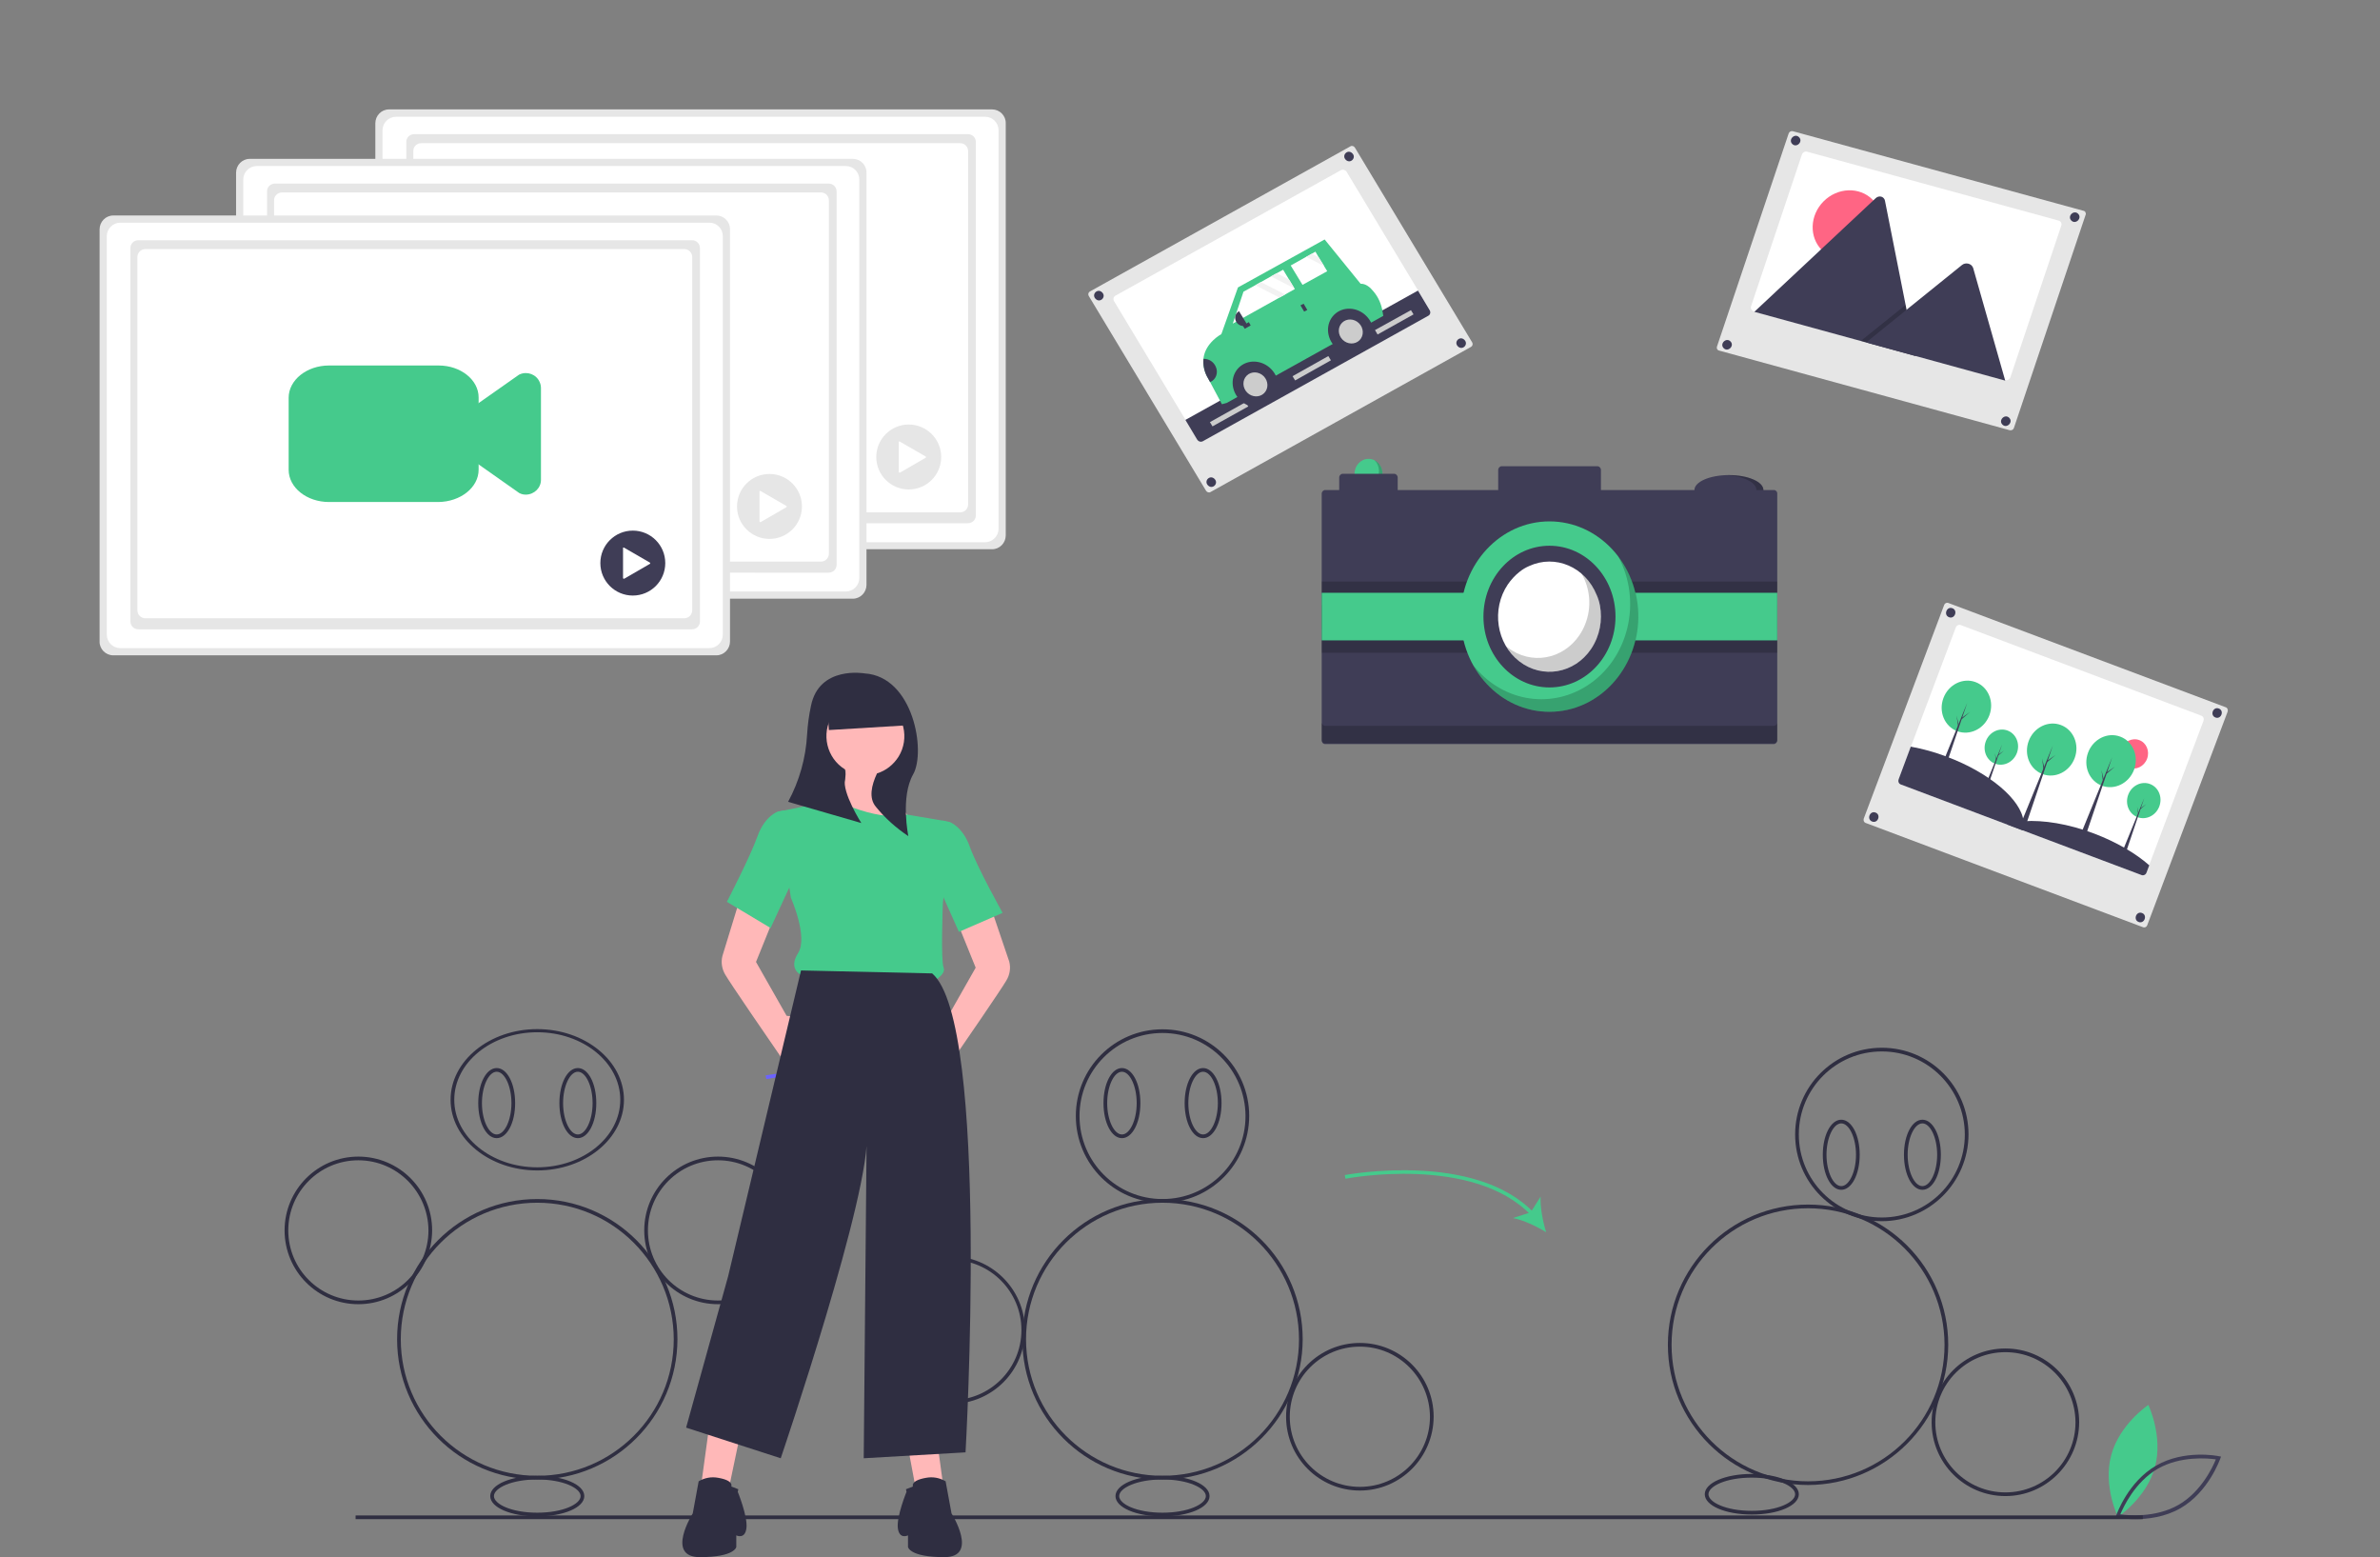 <?xml version="1.0" encoding="utf-8"?>
<!-- Generator: Adobe Illustrator 24.3.0, SVG Export Plug-In . SVG Version: 6.00 Build 0)  -->
<svg version="1.1" id="b026b94e-6321-44cd-a420-08eb02e66e9d"
	 xmlns="http://www.w3.org/2000/svg" xmlns:xlink="http://www.w3.org/1999/xlink" x="0px" y="0px" viewBox="0 0 1290.4 844"
	 style="enable-background:new 0 0 1290.4 844;" xml:space="preserve">
<rect x="0" y="0" width="1290.4" height="844" fill="#808080" stroke="none"/>
<style type="text/css">
	.st0{fill:#45CA8C;}
	.st1{fill:#3F3D56;}
	.st2{fill:#FFB8B8;}
	.st3{fill:#2F2E41;}
	.st4{fill:#E6E6E6;}
	.st5{fill:#FFFFFF;}
	.st6{fill:#6C63FF;}
	.st7{fill:#FF6584;}
	.st8{opacity:0.2;enable-background:new    ;}
	.st9{fill:#CCCCCC;}
	.st10{fill:#F2F2F2;}
</style>
<path class="st0" d="M1168.4,795.1c-4.5,16.8-20.1,27.1-20.1,27.1s-8.2-16.8-3.6-33.6s20.1-27.1,20.1-27.1
	S1172.9,778.4,1168.4,795.1z"/>
<path class="st1" d="M1157.8,823.4c-3.2,0-6.5-0.2-9.7-0.8l-1.1-0.2l0.4-1.1c0.3-0.7,6.4-18.1,21.6-26.9s33.3-5.3,34.1-5.1l1.1,0.2
	l-0.4,1.1c-0.3,0.7-6.4,18.1-21.6,26.9l0,0C1173.8,822.3,1164.5,823.4,1157.8,823.4z M1149.6,820.8c4.2,0.6,19.1,2,31.5-5.1l0,0
	c12.4-7.1,18.7-20.7,20.3-24.7c-4.2-0.6-19.1-2-31.5,5.1C1157.5,803.3,1151.3,816.8,1149.6,820.8L1149.6,820.8z"/>
<path class="st2" d="M502.2,804.1c-8.7,1.6-7.1,4.7-7.1,4.7l2.8,5.5l-7.1-37.9l16.6-0.4l4.7,34.3C509.6,809,506.7,803.3,502.2,804.1
	z"/>
<path class="st3" d="M491.2,807.2l3.8-1.5c0,0-1.6-3.2,7.1-4.7c3.7-0.7,7.4,0,10.6,1.9l3.2,17.4c0,0,15,23.7-3.9,23.7
	s-19.7-5.5-19.7-5.5v-6.3c0,0-4.7,2.4-5.5-3.9s4.7-19.7,4.7-19.7L491.2,807.2z"/>
<path class="st2" d="M389.3,804.1c8.7,1.6,7.1,4.7,7.1,4.7l-2.8,5.5l7.1-33.9l-16.6-4.3l-4.7,34.3
	C381.9,809,384.8,803.3,389.3,804.1z"/>
<circle class="st2" cx="469" cy="395.8" r="24.1"/>
<path class="st2" d="M458,413.1c0,0,3.9,17.4-10.3,23.7s46.6,7.9,46.6,7.9s-15-16.6-11-33.9L458,413.1z"/>
<path class="st0" d="M452.5,433.7l-30.8,6.3l7.1,46.6c0,0,9.5,21.3,3.9,30c-5.5,8.7,1.6,11.8,1.6,11.8l71,3.9c0,0,7.9-3.9,6.3-7.9
	s-0.4-34.3-0.4-34.3s0-3.2,2-13l-0.4-32l-21.1-3.6C491.8,441.5,480.1,446.3,452.5,433.7z"/>
<path class="st2" d="M406.7,469.2l-15,48.9c-0.9,3.5-0.3,7.2,1.6,10.3c2.6,4.5,22.7,33.8,30.3,44.8c1.1,1.6,3.3,2,4.9,0.9
	c0.3-0.2,0.6-0.5,0.9-0.9l9.7-14c0,0,9.5,5.5,11.8,3.2c0.9-0.9-1-2.7-3.7-4.5c-6.1-4.2-13.2-6.7-20.6-7.3h-0.1l-16.6-29.2l16.6-41
	L406.7,469.2z"/>
<path class="st0" d="M428,442.3l-2.8-3.1l-3.5,0.7c0,0-7.1,2.4-11,13.4s-16.6,35.5-16.6,35.5l23.7,14.2l15-32.4L428,442.3z"/>
<path class="st2" d="M531,473.5l16.2,47.7c0.9,3.5,0.3,7.2-1.6,10.3c-2.6,4.5-22.7,33.8-30.3,44.8c-1.1,1.6-3.3,2-4.9,0.9
	c-0.3-0.2-0.6-0.5-0.9-0.9l-9.7-14c0,0-9.5,5.5-11.8,3.2c-0.9-0.9,1-2.7,3.7-4.5c6.1-4.2,13.2-6.7,20.6-7.3h0.1l16.6-29.2l-16.6-41
	L531,473.5z"/>
<path class="st0" d="M508.5,447.9l2.8-3.1l3.5,0.7c0,0,7.1,2.4,11,13.4s17.8,35.9,17.8,35.9l-23.7,10.3l-13.4-30L508.5,447.9z"/>
<path class="st3" d="M468.8,365c0,0-24.7-4.4-29.1,17.6c-1.1,5.1-1.8,10.3-2.1,15.5c-0.7,12.8-4.2,25.2-10.3,36.5l0,0l39.7,11.5
	c0,0-10.6-16.7-8.8-23.8c0.3-1.8,0.3-3.6-0.1-5.3c-9.9-6.1-13-19.2-6.9-29.1s19.2-13,29.1-6.9s13,19.2,6.9,29.1
	c-2.7,4.3-6.8,7.6-11.7,9.1c-3,6.4-4.6,13.4-0.6,18.1c5,6.2,11,11.5,17.6,15.9c0,0-4.4-21.2,2.6-33.5S495.3,366.7,468.8,365z"/>
<polygon class="st3" points="490.7,393.2 449.4,395.7 448.2,376.3 484.2,375 "/>
<path class="st3" d="M400.3,807.2l-3.8-1.5c0,0,1.6-3.2-7.1-4.7c-3.7-0.7-7.4,0-10.6,1.9l-3.2,17.4c0,0-15,23.7,3.9,23.7
	s19.7-5.5,19.7-5.5v-6.3c0,0,4.7,2.4,5.5-3.9s-4.7-19.7-4.7-19.7L400.3,807.2z"/>
<path class="st4" d="M545.3,290.2c0,4.1-3.3,7.5-7.4,7.5h-327c-4.1,0-7.5-3.4-7.4-7.5l0,0V66.8c0-4.1,3.3-7.5,7.4-7.5l0,0h327
	c4.1,0,7.5,3.4,7.4,7.5l0,0l0,0V290.2z"/>
<path class="st5" d="M541.4,286.6c0,4-3.3,7.3-7.3,7.3l0,0H214.7c-4,0-7.3-3.3-7.3-7.3v-216c0-4,3.3-7.3,7.3-7.3l0,0h319.5
	c4,0,7.2,3.3,7.2,7.3V286.6z"/>
<path id="b9c54412-061c-4155-b289-fb4c23e4a64e" class="st4" d="M224.6,72.7h300.2c2.4,0,4.3,1.9,4.3,4.3v202.3
	c0,2.4-1.9,4.3-4.3,4.3H224.6c-2.4,0-4.3-1.9-4.3-4.3l0,0V77C220.2,74.6,222.2,72.7,224.6,72.7L224.6,72.7z"/>
<path class="st5" d="M228.4,77.6h292.2c2.4,0,4.3,1.9,4.3,4.3v191.5c0,2.4-1.9,4.3-4.3,4.3H228.4c-2.4,0-4.3-1.9-4.3-4.3l0,0V81.9
	C224,79.5,226,77.6,228.4,77.6L228.4,77.6z"/>
<path class="st1" d="M434.7,210.6c-1.2,0-2.3-0.2-3.3-0.7c-0.2-0.1-0.5-0.2-0.7-0.4l-21.2-14.9l0,0c-2.2-1.5-3.5-4-3.5-6.7v-20.4
	c0-2.7,1.3-5.2,3.5-6.7l21.2-14.9c0.2-0.2,0.5-0.3,0.7-0.4c4.1-1.8,9,0,10.8,4.2c0.5,1.1,0.7,2.2,0.7,3.3v49.5
	C442.9,206.9,439.2,210.6,434.7,210.6L434.7,210.6L434.7,210.6z"/>
<path class="st1" d="M387.2,214.6H328c-12.1,0-21.9-7.8-21.9-17.5v-39c0-9.6,9.8-17.5,21.9-17.5h59.4c12,0,21.7,7.8,21.7,17.3v39.2
	C409,206.8,399.2,214.6,387.2,214.6z"/>
<circle class="st4" cx="492.7" cy="247.7" r="17.6"/>
<path class="st5" d="M501.8,247.4l-14-8.1c-0.2-0.1-0.4,0-0.5,0.1c0,0.1,0,0.1,0,0.2v16.2c0,0.2,0.2,0.4,0.4,0.4c0.1,0,0.1,0,0.2,0
	l14-8.1c0.2-0.1,0.2-0.3,0.1-0.5C501.9,247.5,501.9,247.4,501.8,247.4l-14-8.1c-0.2-0.1-0.4,0-0.5,0.1c0,0.1,0,0.1,0,0.2v16.2
	c0,0.2,0.2,0.4,0.4,0.4c0.1,0,0.1,0,0.2,0l14-8.1c0.2-0.1,0.2-0.3,0.1-0.5C501.9,247.5,501.9,247.4,501.8,247.4z"/>
<path class="st4" d="M469.8,317c0,4.1-3.3,7.5-7.4,7.5h-327c-4.1,0-7.5-3.4-7.4-7.5l0,0V93.6c0-4.1,3.3-7.5,7.4-7.5h327
	c4.1,0,7.5,3.4,7.4,7.5l0,0l0,0V317z"/>
<path class="st5" d="M465.9,313.3c0,4-3.3,7.3-7.3,7.3H139.2c-4,0-7.3-3.3-7.3-7.3v-216c0-4,3.3-7.3,7.3-7.3l0,0h319.5
	c4,0,7.2,3.3,7.2,7.3L465.9,313.3L465.9,313.3z"/>
<path id="a7242049-80b4-49e1-bd08-67354734c824" class="st4" d="M149.1,99.5h300.2c2.4,0,4.3,1.9,4.3,4.3v202.3
	c0,2.4-1.9,4.3-4.3,4.3H149.1c-2.4,0-4.3-1.9-4.3-4.3l0,0V103.8C144.7,101.4,146.7,99.5,149.1,99.5L149.1,99.5L149.1,99.5z"/>
<path class="st5" d="M152.9,104.3h292.2c2.4,0,4.3,1.9,4.3,4.3v191.5c0,2.4-1.9,4.3-4.3,4.3H152.9c-2.4,0-4.3-1.9-4.3-4.3l0,0V108.7
	C148.5,106.3,150.5,104.3,152.9,104.3L152.9,104.3z"/>
<path class="st1" d="M359.2,237.4c-1.2,0-2.3-0.2-3.3-0.7c-0.2-0.1-0.5-0.2-0.7-0.4L334,221.4l0,0c-2.2-1.5-3.5-4-3.5-6.7v-20.4
	c0-2.7,1.3-5.2,3.5-6.7l21.2-14.9c0.2-0.2,0.5-0.3,0.7-0.4c4.1-1.8,9,0,10.8,4.2c0.5,1.1,0.7,2.2,0.7,3.3v49.5
	C367.4,233.7,363.7,237.4,359.2,237.4L359.2,237.4L359.2,237.4z"/>
<path class="st1" d="M311.7,241.4h-59.2c-12.1,0-21.9-7.8-21.9-17.5v-39c0-9.6,9.8-17.5,21.9-17.5h59.4c12,0,21.7,7.8,21.7,17.3
	v39.2C333.5,233.6,323.7,241.4,311.7,241.4z"/>
<circle class="st4" cx="417.2" cy="274.5" r="17.6"/>
<path class="st5" d="M426.3,274.2l-14-8.1c-0.2-0.1-0.4,0-0.5,0.1c0,0.1,0,0.1,0,0.2v16.2c0,0.2,0.2,0.4,0.4,0.4c0.1,0,0.1,0,0.2,0
	l14-8.1c0.2-0.1,0.2-0.3,0.1-0.5C426.4,274.3,426.4,274.2,426.3,274.2l-14-8.1c-0.2-0.1-0.4,0-0.5,0.1c0,0.1,0,0.1,0,0.2v16.2
	c0,0.2,0.2,0.4,0.4,0.4c0.1,0,0.1,0,0.2,0l14-8.1c0.2-0.1,0.2-0.3,0.1-0.5C426.4,274.3,426.4,274.2,426.3,274.2z"/>
<path class="st4" d="M395.8,347.7c0,4.1-3.3,7.5-7.4,7.5h-327c-4.1,0-7.5-3.4-7.4-7.5l0,0V124.3c0-4.1,3.3-7.5,7.4-7.5l0,0h327
	c4.1,0,7.5,3.4,7.4,7.5l0,0l0,0V347.7z"/>
<path class="st5" d="M391.9,344c0,4-3.3,7.3-7.3,7.3H65.2c-4,0-7.3-3.3-7.3-7.3V128c0-4,3.3-7.3,7.3-7.3l0,0h319.5
	c4,0,7.2,3.3,7.2,7.3L391.9,344L391.9,344z"/>
<path id="b7a050eb-0cb2-44a8-b642-35d340850eff" class="st4" d="M75,130.2h300.2c2.4,0,4.3,1.9,4.3,4.3v202.3c0,2.4-1.9,4.3-4.3,4.3
	H75c-2.4,0-4.3-1.9-4.3-4.3V134.5C70.7,132.1,72.6,130.2,75,130.2L75,130.2L75,130.2z"/>
<path class="st5" d="M78.8,135H371c2.4,0,4.3,1.9,4.3,4.3v191.5c0,2.4-1.9,4.3-4.3,4.3H78.8c-2.4,0-4.3-1.9-4.3-4.3V139.3
	C74.5,137,76.4,135,78.8,135z"/>
<path class="st0" d="M285.2,268.1c-1.2,0-2.3-0.2-3.3-0.7c-0.2-0.1-0.5-0.2-0.7-0.4l-21.3-15l0,0c-2.2-1.5-3.5-4-3.5-6.7v-20.4
	c0-2.7,1.3-5.2,3.5-6.7l21.2-14.9c0.2-0.2,0.5-0.3,0.7-0.4c4.1-1.8,9,0,10.8,4.2c0.5,1.1,0.7,2.2,0.7,3.3v49.5
	C293.4,264.4,289.7,268,285.2,268.1L285.2,268.1L285.2,268.1z"/>
<path class="st0" d="M237.6,272.1h-59.2c-12.1,0-21.9-7.8-21.9-17.5v-39c0-9.6,9.8-17.5,21.9-17.5h59.4c12,0,21.7,7.8,21.7,17.3
	v39.2C259.5,264.2,249.7,272,237.6,272.1z"/>
<circle class="st1" cx="343.1" cy="305.2" r="17.6"/>
<path class="st5" d="M352.3,304.9l-14-8.1c-0.2-0.1-0.4,0-0.5,0.1c0,0.1,0,0.1,0,0.2v16.2c0,0.2,0.2,0.4,0.4,0.4c0.1,0,0.1,0,0.2,0
	l14-8.1c0.2-0.1,0.2-0.3,0.1-0.5C352.4,305,352.3,304.9,352.3,304.9l-14-8.1c-0.2-0.1-0.4,0-0.5,0.1c0,0.1,0,0.1,0,0.2v16.2
	c0,0.2,0.2,0.4,0.4,0.4c0.1,0,0.1,0,0.2,0l14-8.1c0.2-0.1,0.2-0.3,0.1-0.5C352.4,305,352.3,304.9,352.3,304.9z"/>
<rect x="192.8" y="821.4" class="st3" width="969" height="2"/>
<path class="st3" d="M291.3,801.9c-42,0-76-34-76-76s34-76,76-76s76,34,76,76C367.2,767.8,333.2,801.8,291.3,801.9z M291.3,651.9
	c-40.9,0-74,33.1-74,74s33.1,74,74,74s74-33.1,74-74C365.2,685,332.1,651.9,291.3,651.9L291.3,651.9z"/>
<path class="st3" d="M291.3,634.4c-25.9,0-47-17.2-47-38.3s21.1-38.3,47-38.3s47,17.2,47,38.3S317.2,634.4,291.3,634.4z
	 M291.3,559.5c-24.8,0-45,16.4-45,36.6c0,20.2,20.2,36.6,45,36.6s45-16.4,45-36.6S316.1,559.5,291.3,559.5z"/>
<path class="st3" d="M269.3,616.9c-5.6,0-10-8.3-10-19s4.4-19,10-19s10,8.3,10,19S274.9,616.9,269.3,616.9z M269.3,580.9
	c-4.3,0-8,7.8-8,17s3.7,17,8,17s8-7.8,8-17S273.6,580.9,269.3,580.9z"/>
<path class="st3" d="M313.3,616.9c-5.6,0-10-8.3-10-19s4.4-19,10-19s10,8.3,10,19S318.9,616.9,313.3,616.9z M313.3,580.9
	c-4.3,0-8,7.8-8,17s3.7,17,8,17s8-7.8,8-17S317.6,580.9,313.3,580.9z"/>
<path class="st3" d="M389.3,706.9c-22.1,0-40-17.9-40-40s17.9-40,40-40s40,17.9,40,40C429.2,689,411.3,706.9,389.3,706.9z
	 M389.3,628.9c-21,0-38,17-38,38s17,38,38,38s38-17,38-38l0,0C427.2,645.9,410.2,628.9,389.3,628.9z"/>
<path class="st3" d="M194.3,706.9c-22.1,0-40-17.9-40-40s17.9-40,40-40s40,17.9,40,40C234.2,689,216.3,706.9,194.3,706.9z
	 M194.3,628.9c-21,0-38,17-38,38s17,38,38,38s38-17,38-38l0,0C232.2,645.9,215.2,628.9,194.3,628.9z"/>
<path class="st3" d="M291.3,821.9c-14.3,0-25.5-4.8-25.5-11s11.2-11,25.5-11s25.5,4.8,25.5,11S305.6,821.9,291.3,821.9z
	 M291.3,801.9c-14.1,0-23.5,4.7-23.5,9s9.4,9,23.5,9s23.5-4.7,23.5-9S305.3,801.9,291.3,801.9z"/>
<path class="st3" d="M630.3,801.9c-42,0-76-34-76-76s34-76,76-76s76,34,76,76C706.2,767.8,672.2,801.8,630.3,801.9z M630.3,651.9
	c-40.9,0-74,33.1-74,74s33.1,74,74,74s74-33.1,74-74C704.2,685,671.1,651.9,630.3,651.9L630.3,651.9z"/>
<path class="st3" d="M630.3,651.9c-26,0-47-21-47-47s21-47,47-47s47,21,47,47C677.2,630.8,656.2,651.9,630.3,651.9z M630.3,559.9
	c-24.9,0-45,20.1-45,45s20.1,45,45,45s45-20.1,45-45l0,0C675.2,580,655.1,559.9,630.3,559.9z"/>
<path class="st3" d="M608.3,616.9c-5.6,0-10-8.3-10-19s4.4-19,10-19s10,8.3,10,19S613.9,616.9,608.3,616.9z M608.3,580.9
	c-4.3,0-8,7.8-8,17s3.7,17,8,17s8-7.8,8-17S612.6,580.9,608.3,580.9z"/>
<path class="st3" d="M652.3,616.9c-5.6,0-10-8.3-10-19s4.4-19,10-19s10,8.3,10,19S657.9,616.9,652.3,616.9z M652.3,580.9
	c-4.3,0-8,7.8-8,17s3.7,17,8,17s8-7.8,8-17S656.6,580.9,652.3,580.9z"/>
<path class="st3" d="M737.3,807.9c-22.1,0-40-17.9-40-40s17.9-40,40-40s40,17.9,40,40C777.2,790,759.3,807.9,737.3,807.9z
	 M737.3,729.9c-21,0-38,17-38,38s17,38,38,38s38-17,38-38C775.2,746.9,758.2,729.9,737.3,729.9z"/>
<path class="st3" d="M516,760.9c-22.1,0.1-40.1-17.7-40.3-39.7c-0.1-22.1,17.7-40.1,39.7-40.3c22.1-0.1,40.1,17.7,40.3,39.7
	c0,0.1,0,0.2,0,0.3C555.8,742.9,538,760.8,516,760.9z M516,682.9c-21-0.1-38.1,16.8-38.2,37.8s16.8,38.1,37.8,38.2
	c21,0.1,38.1-16.8,38.2-37.8c0-0.1,0-0.2,0-0.2C553.8,700,536.9,683,516,682.9L516,682.9z"/>
<path class="st3" d="M630.3,821.9c-14.3,0-25.5-4.8-25.5-11s11.2-11,25.5-11s25.5,4.8,25.5,11S644.6,821.9,630.3,821.9z
	 M630.3,801.9c-14.1,0-23.5,4.7-23.5,9s9.4,9,23.5,9s23.5-4.7,23.5-9S644.3,801.9,630.3,801.9z"/>
<path class="st3" d="M980.3,804.9c-42,0-76-34-76-76s34-76,76-76s76,34,76,76C1056.2,770.8,1022.2,804.8,980.3,804.9z M980.3,654.9
	c-40.9,0-74,33.1-74,74s33.1,74,74,74s74-33.1,74-74C1054.2,688,1021.1,654.9,980.3,654.9L980.3,654.9z"/>
<path class="st3" d="M1020.3,661.9c-26,0-47-21-47-47s21-47,47-47c26,0,47,21,47,47C1067.2,640.8,1046.2,661.9,1020.3,661.9z
	 M1020.3,569.9c-24.9,0-45,20.1-45,45s20.1,45,45,45c24.9,0,45-20.1,45-45l0,0C1065.2,590,1045.1,569.9,1020.3,569.9z"/>
<path class="st3" d="M998.3,644.9c-5.6,0-10-8.3-10-19s4.4-19,10-19s10,8.3,10,19S1003.9,644.9,998.3,644.9z M998.3,608.9
	c-4.3,0-8,7.8-8,17s3.7,17,8,17s8-7.8,8-17S1002.6,608.9,998.3,608.9z"/>
<path class="st3" d="M1042.3,644.9c-5.6,0-10-8.3-10-19s4.4-19,10-19s10,8.3,10,19S1047.9,644.9,1042.3,644.9z M1042.3,608.9
	c-4.3,0-8,7.8-8,17s3.7,17,8,17s8-7.8,8-17S1046.6,608.9,1042.3,608.9z"/>
<path class="st3" d="M1087.3,810.9c-22.1,0-40-17.9-40-40s17.9-40,40-40s40,17.9,40,40C1127.2,793,1109.3,810.9,1087.3,810.9z
	 M1087.3,732.9c-21,0-38,17-38,38s17,38,38,38s38-17,38-38l0,0C1125.2,749.9,1108.2,732.9,1087.3,732.9z"/>
<path class="st3" d="M949.8,820.9c-14.3,0-25.5-4.8-25.5-11s11.2-11,25.5-11s25.5,4.8,25.5,11S964.1,820.9,949.8,820.9z
	 M949.8,800.9c-14.1,0-23.5,4.7-23.5,9s9.4,9,23.5,9s23.5-4.7,23.5-9S963.8,800.9,949.8,800.9z"/>
<path class="st6" d="M516.3,604.9c-31.3-33.2-100.1-20.2-100.8-20l-0.4-2c0.7-0.1,70.6-13.3,102.7,20.6L516.3,604.9z"/>
<path class="st6" d="M524.3,613.9c-5.1-3.2-12.3-6.6-18-7.7l9.6-3.1l5.4-8.5C521,600.3,522.5,608.1,524.3,613.9z"/>
<path class="st0" d="M830.3,658.9c-31.3-33.2-100.1-20.2-100.8-20l-0.4-2c0.7-0.1,70.6-13.3,102.7,20.6L830.3,658.9z"/>
<path class="st0" d="M838.3,667.9c-5.1-3.2-12.3-6.6-18-7.7l9.6-3.1l5.4-8.5C835,654.3,836.5,662.1,838.3,667.9z"/>
<path class="st3" d="M434.3,526l-39.5,165.7L372,773.8l51.3,16.6c0,0,49.7-146,46.6-176.8l-1.6,176.8l55.2-3.2
	c0,0,13.4-232.8-18.1-259.6L434.3,526z"/>
<path class="st4" d="M1056.3,326.8c-0.9-0.3-1.9,0.2-2.2,1.1l-43.6,115.8c-0.3,0.9,0.1,2,0.9,2.3l150.6,56.6
	c0.9,0.3,1.9-0.2,2.2-1.1l43.6-115.8c0.3-0.9-0.1-2-0.9-2.3L1056.3,326.8z"/>
<path class="st5" d="M1194.7,390.7l-31,82.3c-0.4,1.1-1.6,1.7-2.7,1.3l-130.4-49.1c-0.1,0-0.2-0.1-0.3-0.1c-0.9-0.5-1.3-1.6-0.9-2.7
	l31-82.3c0.4-1.1,1.6-1.7,2.7-1.3l130.4,49.1C1194.6,388.3,1195.1,389.5,1194.7,390.7z"/>
<ellipse transform="matrix(0.352 -0.936 0.936 0.352 367.337 1347.858)" class="st7" cx="1157.1" cy="408.6" rx="8" ry="7.5"/>
<ellipse transform="matrix(0.352 -0.936 0.936 0.352 374.494 1205.215)" class="st1" cx="1057.7" cy="332.1" rx="2.6" ry="2.5"/>
<ellipse transform="matrix(0.352 -0.936 0.936 0.352 417.28 1375.614)" class="st1" cx="1202.1" cy="386.4" rx="2.6" ry="2.5"/>
<ellipse transform="matrix(0.352 -0.936 0.936 0.352 243.783 1237.933)" class="st1" cx="1016" cy="442.9" rx="2.6" ry="2.5"/>
<ellipse transform="matrix(0.352 -0.936 0.936 0.352 286.487 1408.47)" class="st1" cx="1160.5" cy="497.3" rx="2.6" ry="2.5"/>
<ellipse transform="matrix(0.352 -0.936 0.936 0.352 324.159 1278.086)" class="st0" cx="1085.1" cy="404.9" rx="9.6" ry="9"/>
<polygon class="st1" points="1075.7,432.3 1074,431.7 1085.5,403.5 "/>
<polygon class="st1" points="1083.6,408.9 1086.5,406.9 1083.3,409.6 1083.3,409.2 "/>
<polygon class="st1" points="1082.4,411.6 1081.6,408.2 1082.2,412.3 1082.5,412 "/>
<ellipse transform="matrix(0.352 -0.936 0.936 0.352 346.961 1369.076)" class="st0" cx="1162.3" cy="434" rx="9.6" ry="9"/>
<polygon class="st1" points="1152.9,461.3 1151.1,460.7 1162.6,432.5 "/>
<polygon class="st1" points="1160.8,437.9 1163.6,435.9 1160.5,438.6 1160.4,438.2 "/>
<polygon class="st1" points="1159.5,440.6 1158.7,437.2 1159.3,441.3 1159.6,441 "/>
<ellipse transform="matrix(0.352 -0.936 0.936 0.352 340.625 1304.493)" class="st0" cx="1112.4" cy="406.2" rx="14.2" ry="13.3"/>
<polygon class="st1" points="1098.6,446.7 1096,445.7 1113,404.1 "/>
<polygon class="st1" points="1110.2,412.2 1114.5,409.2 1109.8,413.2 1109.7,412.5 "/>
<polygon class="st1" points="1108.4,416.1 1107.2,411.1 1108,417.2 1108.6,416.7 "/>
<ellipse transform="matrix(0.352 -0.936 0.936 0.352 355.589 1338.704)" class="st0" cx="1144.6" cy="412.5" rx="14.2" ry="13.3"/>
<polygon class="st1" points="1130.8,453 1128.2,452.1 1145.2,410.4 "/>
<polygon class="st1" points="1142.4,418.5 1146.7,415.5 1142,419.5 1141.9,418.8 "/>
<polygon class="st1" points="1140.6,422.5 1139.4,417.4 1140.2,423.5 1140.8,423 "/>
<ellipse transform="matrix(0.352 -0.936 0.936 0.352 332.398 1246.072)" class="st0" cx="1066.1" cy="383" rx="14.2" ry="13.3"/>
<polygon class="st1" points="1052.2,423.5 1049.7,422.5 1066.6,380.9 "/>
<polygon class="st1" points="1063.9,388.9 1068.1,385.9 1063.5,389.9 1063.4,389.3 "/>
<polygon class="st1" points="1062,392.9 1060.8,387.8 1061.7,393.9 1062.2,393.5 "/>
<path class="st1" d="M1096.7,450.1l-66.1-24.9c-0.1,0-0.2-0.1-0.3-0.1c-0.9-0.5-1.3-1.6-0.9-2.7l6.6-17.7c6.6,1.2,13.1,3,19.4,5.4
	c23.5,8.8,40.4,23.4,41.7,34.9C1097.4,446.8,1097.3,448.5,1096.7,450.1z"/>
<path class="st1" d="M1165.3,469l-1.5,4c-0.4,1.1-1.6,1.7-2.7,1.3l-73.1-27.5c3-0.9,6.2-1.5,9.3-1.7c10.5-0.7,24.1,1.4,38.1,6.7
	C1147.5,456.4,1157.9,462.5,1165.3,469z"/>
<path class="st4" d="M1130.5,114.7c-0.2-0.2-0.4-0.3-0.7-0.4L972,71.1c-0.9-0.2-1.9,0.3-2.2,1.2l-38.9,115.6
	c-0.3,0.9,0.2,1.9,1.1,2.1l157.7,43.2c0.9,0.2,1.9-0.3,2.2-1.2l38.9-115.6c0.2-0.4,0.1-0.9-0.1-1.3
	C1130.7,115,1130.6,114.9,1130.5,114.7z"/>
<path class="st5" d="M1117.6,122.3l-27.6,82.2c-0.4,1.1-1.6,1.8-2.7,1.5l0,0l-136.6-37.4c-0.1,0-0.2-0.1-0.3-0.1
	c-0.9-0.4-1.4-1.5-1-2.5L977,83.7c0.4-1.1,1.6-1.8,2.7-1.5l0,0l136.6,37.4C1117.4,120,1118,121.1,1117.6,122.3L1117.6,122.3z"/>
<ellipse transform="matrix(0.707 -0.707 0.707 0.707 207.236 743.991)" class="st7" cx="1001.7" cy="121.8" rx="19.4" ry="18.1"/>
<path class="st1" d="M1038.7,193l-87.2-23.9c-0.1,0-0.2-0.1-0.3-0.1l65.8-61.6c1.3-1.2,3.2-1.2,4.3,0c0.4,0.4,0.6,0.9,0.7,1.4
	l11.2,56.5l0.5,2.7L1038.7,193z"/>
<polygon class="st8" points="1038.7,193 1008.9,184.8 1030.8,167.2 1032.4,165.9 1033.2,165.3 1033.7,168 "/>
<path class="st1" d="M1087.2,206.3l-75.4-20.7l21.9-17.7l1.6-1.3l28.5-23c1.9-1.5,4.9-0.8,5.8,1.2c0.1,0.1,0.1,0.3,0.2,0.4
	L1087.2,206.3z"/>
<ellipse transform="matrix(0.707 -0.707 0.707 0.707 231.369 710.8)" class="st1" cx="973.7" cy="76.1" rx="2.6" ry="2.5"/>
<ellipse transform="matrix(0.707 -0.707 0.707 0.707 246.371 829.942)" class="st1" cx="1125" cy="117.6" rx="2.6" ry="2.5"/>
<ellipse transform="matrix(0.707 -0.707 0.707 0.707 142.221 716.922)" class="st1" cx="936.5" cy="186.8" rx="2.6" ry="2.5"/>
<ellipse transform="matrix(0.707 -0.707 0.707 0.707 157.182 835.964)" class="st1" cx="1087.7" cy="228.2" rx="2.6" ry="2.5"/>
<path class="st4" d="M797.6,188c0.8-0.5,1.1-1.5,0.6-2.4L734.6,80c-0.5-0.8-1.6-1.2-2.4-0.7L590.9,158c-0.8,0.5-1.1,1.5-0.6,2.4
	L653.9,266c0.5,0.8,1.6,1.2,2.4,0.7l0,0L797.6,188z"/>
<path class="st5" d="M730.1,93.1l45.2,75c0.6,1,0.3,2.3-0.7,2.9l-122.4,68.1c-0.1,0-0.2,0.1-0.3,0.1c-1,0.4-2.1-0.1-2.7-1l-45.2-75
	c-0.6-1-0.3-2.3,0.7-2.9l122.4-68.1C728.1,91.7,729.5,92.1,730.1,93.1z"/>
<path class="st1" d="M768.8,157.5l6.4,10.7c0.6,1,0.3,2.3-0.7,2.9l-122.4,68.1c-0.1,0-0.2,0.1-0.3,0.1c-1,0.4-2.1-0.1-2.7-1
	l-6.4-10.7L768.8,157.5z"/>
<polygon class="st9" points="700.8,203.9 720.2,193 721.6,195.3 702.2,206.2 "/>
<polygon class="st9" points="656,228.8 675.5,217.9 676.8,220.3 657.4,231.1 "/>
<polygon class="st9" points="745.5,178.9 765,168.1 766.4,170.4 746.9,181.3 "/>
<ellipse transform="matrix(0.707 -0.707 0.707 0.707 61.232 468.279)" class="st1" cx="595.9" cy="160.2" rx="2.5" ry="2.6"/>
<ellipse transform="matrix(0.707 -0.707 0.707 0.707 154.3 542.059)" class="st1" cx="731.5" cy="84.8" rx="2.5" ry="2.6"/>
<ellipse transform="matrix(0.707 -0.707 0.707 0.707 7.629 540.951)" class="st1" cx="656.8" cy="261.3" rx="2.5" ry="2.6"/>
<ellipse transform="matrix(0.707 -0.707 0.707 0.707 100.627 614.702)" class="st1" cx="792.3" cy="185.9" rx="2.5" ry="2.6"/>
<polygon class="st1" points="752.3,171 741.5,177 740.4,175.2 751.3,169.2 "/>
<path class="st0" d="M662.5,219.1l2.6-0.7l84.9-47.2l-0.4-2.3c-0.6-3.9-2.2-7.7-4.8-10.8c-1.9-2.4-4.3-4.4-7.1-4.3l-19.5-24l-47,26
	l-9,25.3c0,0-8.7,4.6-9.7,13.2c-0.3,3.2,0.3,6.4,1.8,9.4l1.7,3.2L662.5,219.1z"/>
<ellipse transform="matrix(0.707 -0.707 0.707 0.707 52.081 542.401)" class="st1" cx="680.8" cy="208.3" rx="11.9" ry="12.8"/>
<ellipse transform="matrix(0.707 -0.707 0.707 0.707 52.081 542.401)" class="st9" cx="680.8" cy="208.3" rx="6.3" ry="6.7"/>
<ellipse transform="matrix(0.707 -0.707 0.707 0.707 87.528 570.573)" class="st1" cx="732.5" cy="179.6" rx="11.9" ry="12.8"/>
<ellipse transform="matrix(0.707 -0.707 0.707 0.707 87.528 570.573)" class="st9" cx="732.5" cy="179.6" rx="6.3" ry="6.7"/>
<polygon class="st5" points="668.4,175.4 693.7,161.3 696.8,159.6 702,156.7 701.8,156.3 698.9,151.5 695.7,146.2 692.2,148.1 
	689.1,149.8 683.6,152.9 680.6,154.6 674.2,158.1 "/>
<polygon class="st5" points="706.2,154.4 719.6,147 717.9,144.2 715,139.5 713.2,136.4 711.3,137.5 708.2,139.2 699.8,143.9 "/>
<polygon class="st1" points="708.8,168 707.1,168.9 705.1,165.5 706.8,164.6 "/>
<polygon class="st1" points="677.1,174.6 678.1,176.4 674.9,178.2 673.8,176.5 "/>
<path class="st1" d="M676.3,176.1l-0.2,0.1c-2,1.1-4.6,0.3-5.8-1.7l0,0c-1.2-2.1-0.6-4.6,1.3-5.7l0.2-0.1l0,0L676.3,176.1
	L676.3,176.1z"/>
<path class="st1" d="M656.1,207.1c3.3-1.4,4.6-5.2,3-8.5c-1.2-2.6-3.8-4.2-6.6-4.1c-0.3,3.2,0.3,6.4,1.8,9.4L656.1,207.1z"/>
<polygon class="st10" points="689.1,149.8 701.8,156.3 698.9,151.5 692.2,148.1 "/>
<polygon class="st10" points="708.2,139.2 717.9,144.2 715,139.5 711.3,137.5 "/>
<polygon class="st10" points="680.6,154.6 693.7,161.3 696.8,159.6 683.6,152.9 "/>
<ellipse class="st0" cx="742" cy="256.8" rx="7.6" ry="8.1"/>
<path class="st8" d="M745.2,249.4c3.1,3,3.3,8.2,0.5,11.5c-2.2,2.6-5.8,3.4-8.8,1.9c3.1,3,7.9,2.8,10.7-0.5s2.6-8.5-0.5-11.5
	C746.5,250.2,745.9,249.8,745.2,249.4z"/>
<ellipse class="st1" cx="937.4" cy="265.6" rx="18.7" ry="8.1"/>
<path class="st8" d="M937.4,257.5c-0.6,0-1.3,0-1.9,0c9.4,0.4,16.8,3.9,16.8,8.1s-7.4,7.7-16.8,8.1c0.6,0,1.3,0,1.9,0
	c10.3,0,18.7-3.6,18.7-8.1C956.1,261.1,947.7,257.5,937.4,257.5z"/>
<path class="st1" d="M961.8,265.6H868v-10.9c0-1.1-0.9-2-1.9-2h-51.9c-1,0-1.9,0.9-1.9,2v10.9h-54.5v-6.8c0-1.1-0.9-2-1.9-2H728
	c-1,0-1.9,0.9-1.9,2v6.8h-7.6c-1,0-1.9,0.9-1.9,2l0,0v133.7c0,1.1,0.8,2,1.9,2l0,0h243.2c1,0,1.9-0.9,1.9-2l0,0V267.7
	C963.7,266.5,962.8,265.6,961.8,265.6L961.8,265.6z"/>
<path class="st8" d="M961.8,393.4H718.5c-1,0-1.9-0.9-1.9-2l0,0v9.5c0,1.1,0.8,2,1.9,2l0,0h243.2c1,0,1.9-0.9,1.9-2l0,0v-9.5
	C963.7,392.5,962.8,393.4,961.8,393.4L961.8,393.4z"/>
<rect x="716.6" y="328" class="st8" width="247" height="25.8"/>
<rect x="716.6" y="315.2" class="st8" width="247" height="25.8"/>
<rect x="716.6" y="321.3" class="st0" width="247" height="25.8"/>
<ellipse class="st0" cx="840.1" cy="334.2" rx="48.1" ry="51.6"/>
<path class="st8" d="M877.2,301.3c13.5,24.6,5.8,56.2-17.1,70.6c-20.4,12.8-46.4,7.9-61.5-11.6c13.5,24.6,43,32.8,65.9,18.4
	s30.6-46,17.2-70.6C880.4,305.7,878.9,303.4,877.2,301.3z"/>
<ellipse class="st1" cx="840.1" cy="334.2" rx="35.8" ry="38.4"/>
<path class="st5" d="M868,334.2c0,4.1-0.8,8.1-2.3,11.8c-0.8,2-1.8,3.9-3,5.7c-9,13.4-26.4,16.4-38.9,6.8s-15.3-28.3-6.3-41.7
	c1.8-2.6,3.9-4.9,6.3-6.8c1.6-1.3,3.4-2.4,5.3-3.2c14.1-6.5,30.5,0.5,36.6,15.7C867.3,326.1,868,330.1,868,334.2L868,334.2z"/>
<path class="st8" d="M867.7,329.8c-1-7.6-4.8-14.5-10.4-19.2c5,8.3,5.8,18.8,2.1,27.9c-0.8,2-1.8,3.9-3,5.7
	c-9,13.4-26.4,16.4-38.9,6.8c-0.3-0.2-0.6-0.5-0.9-0.7c8.3,13.9,25.5,18,38.5,9.1c3-2,5.6-4.7,7.6-7.7c1.2-1.8,2.2-3.7,3-5.7
	C867.8,340.9,868.5,335.3,867.7,329.8L867.7,329.8z"/>
</svg>

